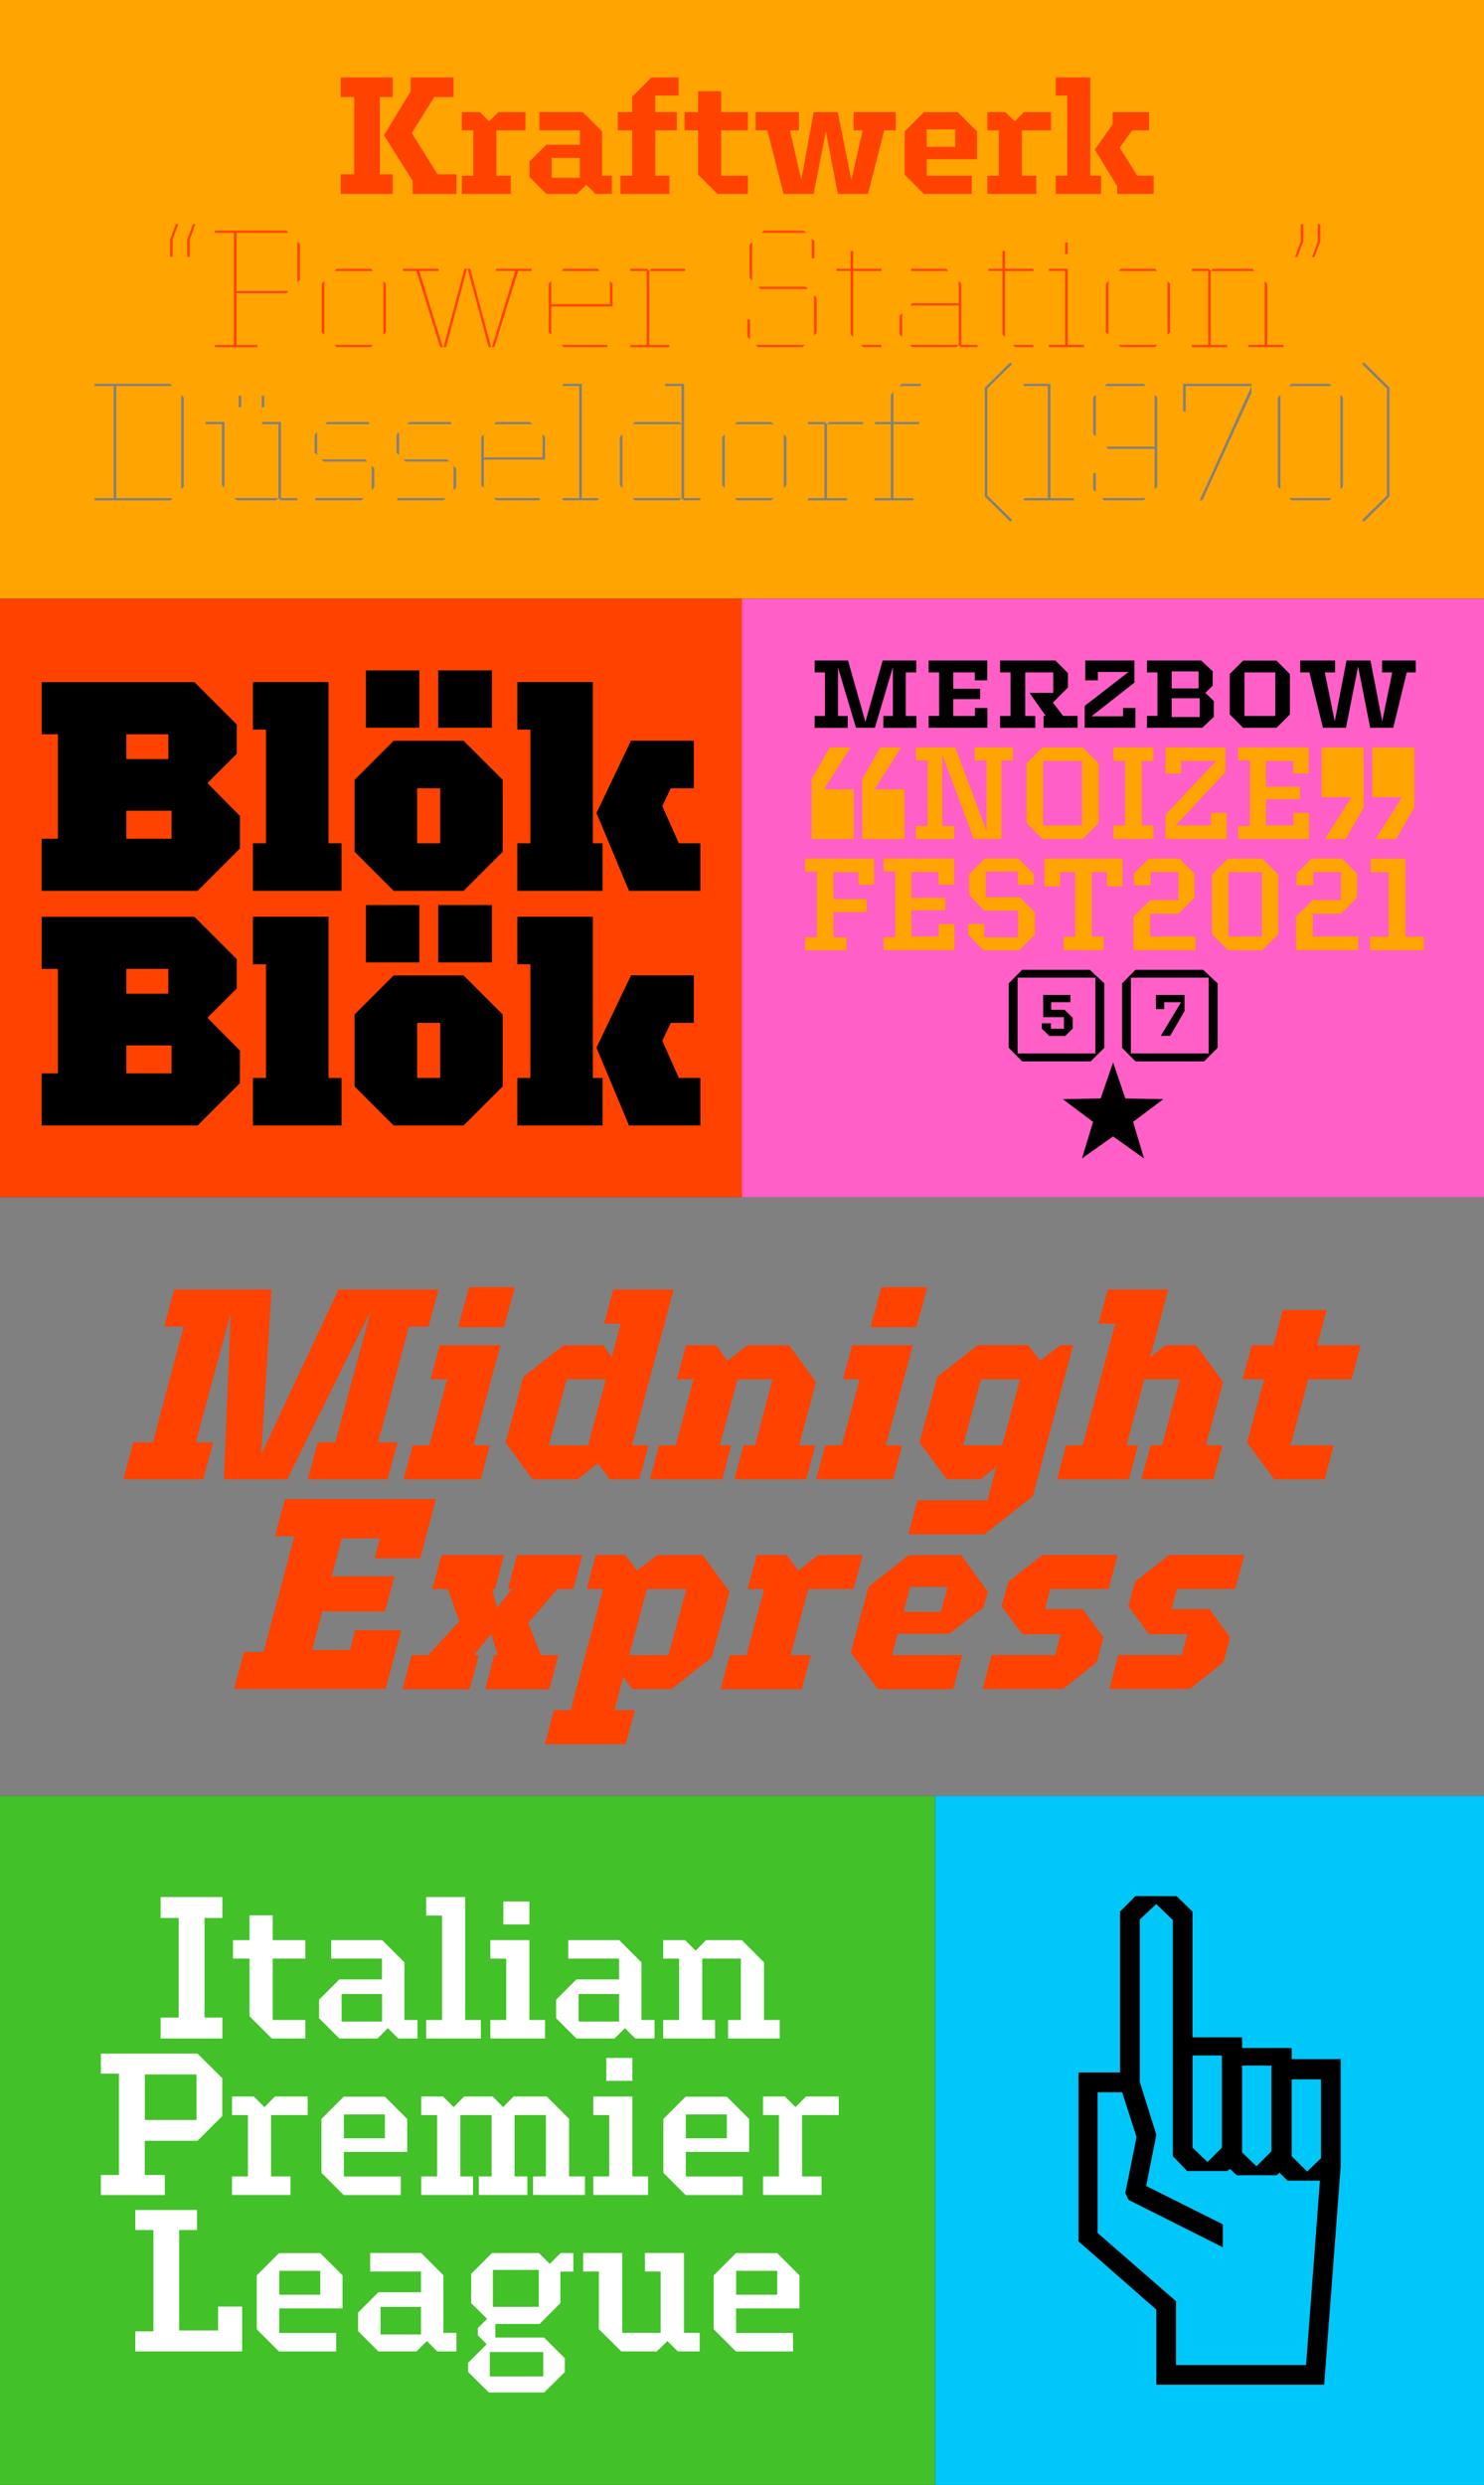 <?xml version="1.0" encoding="utf-8"?>
<!-- Generator: Adobe Illustrator 24.3.0, SVG Export Plug-In . SVG Version: 6.00 Build 0)  -->
<svg version="1.1" id="Layer_1" xmlns="http://www.w3.org/2000/svg" xmlns:xlink="http://www.w3.org/1999/xlink" x="0px" y="0px"
	 viewBox="0 0 1960 3281.7" enable-background="new 0 0 1960 3281.7" xml:space="preserve">
<rect x="0" y="0" width="1960" height="3281.7" fill="#333333" stroke="none"/>
<rect fill="#FFA400" width="1960" height="790.6"/>
<rect y="1581.2" fill="#808080" width="1960" height="790.6"/>
<g>
	<g>
		<path fill="#FF4200" d="M501.8,128.2v102h16.8v25.9H450v-25.9h17.8v-102H450v-25.9h68.6v25.9H501.8z M577.9,230.2h25v25.9H545
			v-17.3l-37.9-60.2l35.3-57.8v-18.5H599v25.9h-25.4l-29.8,47.5L577.9,230.2z"/>
		<path fill="#FF4200" d="M694,172.1h-38.4v60h19v24H610v-24h15.1v-60H610v-24h23.8l12.2,12.2l12.2-12.2H694V172.1z"/>
		<path fill="#FF4200" d="M795.1,232.1h13v24h-21.6l-12.2-12.2L762,256.1h-40.3l-22.3-22.3v-20.6l22.3-22.1h44.2v-19h-53.5v-24h57.4
			l25.4,25.4V232.1z M728.6,234.8h37.2v-26.2h-37.2V234.8z"/>
		<path fill="#FF4200" d="M896.4,126.3h-31v21.8H894v24h-28.6v60h18.7v24h-64.6v-24h15.4v-60h-19v-24h19v-20.4l25.4-25.4h36V126.3z"
			/>
		<path fill="#FF4200" d="M987.8,172.1h-35.3v60h35.3v24h-40.3L922,230.7v-58.6h-17.8v-24H922v-27.6h30.5v27.6h35.3V172.1z"/>
		<path fill="#FF4200" d="M1183.2,172.1h-15.4l-21.4,84h-39.8l-15.8-82.6l-16.1,82.6h-39.8l-21.4-84h-15.4v-24h57.1v24h-11.8
			l14.9,65.8l16.3-89.8h31.9l18,90l14.9-66h-12v-24h55.7V172.1z"/>
		<path fill="#FF4200" d="M1290.4,210.3H1224v21.8h59.5v24h-63.4l-25.2-25.4v-57.1l25.2-25.4h44.9l25.4,25.4V210.3z M1261.6,170.9
			H1224v23h37.7V170.9z"/>
		<path fill="#FF4200" d="M1388.1,172.1h-38.4v60h19v24h-64.6v-24h15.1v-60h-15.1v-24h23.8l12.2,12.2l12.2-12.2h35.8V172.1z"/>
		<path fill="#FF4200" d="M1440,232.1h14.2v24h-59.8v-24h15.1V126.3h-15.1v-24h45.6V232.1z M1502.1,232.1h21.6v24h-48.2v-10.3
			l-29.5-48.2l23.5-33.4v-16.1h48.2v24h-22.3l-16.6,23L1502.1,232.1z"/>
		<path fill="#FF4200" d="M228,339.1h-3.4v-22.6l7.7-20.6h3.1l-7.4,20.6V339.1z M247.2,339.1v-22.6l7.7-20.6h3.1l-7.4,20.6v22.6
			H247.2z"/>
		<path fill="#FF4200" d="M312.4,307.5v76.8h68.8l-2.8,2.9h-66v68.4H340v2.9h-56.2v-2.9h25.2V307.5h-25.2v-2.9h94.6l2.8,2.9H312.4z
			 M396.2,322.6v46.6l-3.4,3.4v-53.4L396.2,322.6z"/>
		<path fill="#FF4200" d="M425,374.7l3.4-3.4v70.8l-3.4-3.4V374.7z M489.8,355l2.9,2.9h-50.9l2.9-2.9H489.8z M444.7,458.4l-2.9-2.9
			h50.9l-2.9,2.9H444.7z M509.7,374.7v64.1l-3.4,3.3v-70.7L509.7,374.7z"/>
		<path fill="#FF4200" d="M579.3,357.9h-25.5l31,100.6h-3.4l-31.3-100.6h-17.7V355h46.8L579.3,357.9z M585.8,458.4L613.4,355h3.4
			l-27.6,103.4H585.8z M617.7,355h3.4l27.6,103.4h-3.4L617.7,355z M702,357.9h-17.7L653,458.4h-3.4l31-100.6h-25.5V355H702
			L702,357.9z"/>
		<path fill="#FF4200" d="M809,404.7h-80.9v37.4l-3.4-3.4v-64.1l3.4-3.4v30.5h77.5v-30.5l3.4,3.4V404.7z M789.3,355l2.9,2.9h-50.6
			l2.9-2.9H789.3z M802.1,458.4h-57.6l-2.9-2.9h60.5V458.4z"/>
		<path fill="#FF4200" d="M857.5,357.9v97.7h26.4v2.9h-51.4v-2.9h21.6v-97.7h-21.6V355h22.1L857.5,357.9z M905,355v2.9h-47.5
			l2.9-2.9H905z"/>
		<path fill="#FF4200" d="M987.1,421.9h3.4V448l-3.4-3.3V421.9z M990,323.3l3.4-3.4v50.6l-3.4-3.4V323.3z M1001,458.4l-2.9-2.9h64.6
			l-2.9,2.9H1001z M1001.5,378.7h62.6l2.9,2.9h-62.6L1001.5,378.7z M1061.7,304.6l2.9,2.9h-58.8l2.9-2.9H1061.7z M1075.6,341.1h-3.4
			v-25.9l3.4,3.4V341.1z M1078.5,393.1v46.6l-3.4,3.4v-53.3L1078.5,393.1z"/>
		<path fill="#FF4200" d="M1164.2,357.9h-37.4V445l-3.4-3.4v-83.8h-18.5V355h18.5v-23.5h3.4V355h37.4V357.9z M1164.2,458.4h-24
			l-2.9-2.9h26.9V458.4z"/>
		<path fill="#FF4200" d="M1188.2,417.1l3.4-3.4v31.4l-3.4-3.4V417.1z M1269.6,455.5h21.6v2.9h-22.1l-2.9-2.9v-52.1h-64.3l2.9-2.9
			h61.4v-29.2l3.4,3.3V455.5z M1204.8,458.4l-2.9-2.9h64.3l-2.9,2.9H1204.8z M1203.3,355h46.3l2.9,2.9h-49.2V355z"/>
		<path fill="#FF4200" d="M1364.8,357.9h-37.4V445l-3.4-3.4v-83.8h-18.5V355h18.5v-23.5h3.4V355h37.4V357.9z M1364.8,458.4h-24
			l-2.9-2.9h26.9V458.4z"/>
		<path fill="#FF4200" d="M1410.2,455.5h21.6v2.9h-46.6v-2.9h21.6v-97.7h-21.6V355h25V455.5z M1410.2,320.4v15.1h-3.4v-15.1H1410.2z
			"/>
		<path fill="#FF4200" d="M1460.6,374.7l3.4-3.4v70.8l-3.4-3.4V374.7z M1525.4,355l2.9,2.9h-50.9l2.9-2.9H1525.4z M1480.3,458.4
			l-2.9-2.9h50.9l-2.9,2.9H1480.3z M1545.3,374.7v64.1l-3.4,3.3v-70.7L1545.3,374.7z"/>
		<path fill="#FF4200" d="M1596.2,355l2.9,2.9v97.7h21.6v2.9h-46.6v-2.9h21.6v-97.7h-21.6V355H1596.2z M1601.9,355h52.1l2.9,2.9
			h-57.8L1601.9,355z M1673.7,455.5h21.6v2.9h-46.6v-2.9h21.6v-84.2l3.4,3.4V455.5z"/>
		<path fill="#FF4200" d="M1717.9,296.2h3.4v22.6l-7.7,20.6h-3.1l7.4-20.6V296.2z M1743.8,296.2v22.6l-7.7,20.6h-3.1l7.4-20.6v-22.6
			H1743.8z"/>
		<path fill="#808080" d="M153.5,509.8v148.1h74.4l-2.8,2.9H124.9v-2.9h25.2V509.8h-25.2v-2.9h99.8l2.9,2.9H153.5z M242.7,524.9
			v117.8l-3.4,3.4V521.5L242.7,524.9z"/>
		<path fill="#808080" d="M296.5,644.4l-3.4-3.4v-80.9h-21.6v-2.9h25V644.4z M312.8,660.7l-2.9-2.9h57.8l-2.9,2.9H312.8z
			 M318.6,522.7v15.1h-3.4v-15.1H318.6z M349.1,522.7v15.1h-3.4v-15.1H349.1z M371.1,657.8h21.6v2.9h-22.1l-2.9-2.9v-97.7h-21.6
			v-2.9h25V657.8z"/>
		<path fill="#808080" d="M415.5,574.1l3.4-3.4v30.4l-3.4-3.3V574.1z M416.5,660.7v-2.9h63.8l-2.9,2.9H416.5z M424.6,606.7h57.7
			l2.9,2.9h-57.6L424.6,606.7z M487.5,557.3v2.9h-58.1l2.9-2.9H487.5z M494.3,618.7v25.2l-3.4,3.4v-31.9L494.3,618.7z"/>
		<path fill="#808080" d="M523.8,574.1l3.4-3.4v30.4l-3.4-3.3V574.1z M524.7,660.7v-2.9h63.8l-2.9,2.9H524.7z M532.8,606.7h57.7
			l2.9,2.9h-57.6L532.8,606.7z M595.8,557.3v2.9h-58.1l2.9-2.9H595.8z M602.5,618.7v25.2l-3.4,3.4v-31.9L602.5,618.7z"/>
		<path fill="#808080" d="M719.9,607H639v37.4l-3.4-3.4V577l3.4-3.4v30.5h77.5v-30.5l3.4,3.4V607z M700.2,557.3l2.9,2.9h-50.6
			l2.9-2.9H700.2z M712.9,660.7h-57.6l-2.9-2.9h60.5V660.7z"/>
		<path fill="#808080" d="M768.3,657.8h21.6v2.9h-46.6v-2.9H765V509.8h-21.6v-2.9h25V657.8z"/>
		<path fill="#808080" d="M818.7,577l3.4-3.4v70.8l-3.4-3.4V577z M897.2,557.3l2.9,2.9h-64.6l2.9-2.9H897.2z M838.4,660.7l-2.9-2.9
			h64.6l-2.9,2.9H838.4z M903.4,657.8H925v2.9H903l-2.9-2.9V509.8h-21.6v-2.9h25V657.8z"/>
		<path fill="#808080" d="M953.8,577l3.4-3.4v70.8l-3.4-3.4V577z M1018.6,557.3l2.9,2.9h-50.9l2.9-2.9H1018.6z M973.5,660.7
			l-2.9-2.9h50.9l-2.9,2.9H973.5z M1038.6,577V641l-3.4,3.3v-70.7L1038.6,577z"/>
		<path fill="#808080" d="M1092.3,560.2v97.7h26.4v2.9h-51.4v-2.9h21.6v-97.7h-21.6v-2.9h22.1L1092.3,560.2z M1139.8,557.3v2.9
			h-47.5l2.9-2.9H1139.8z"/>
		<path fill="#808080" d="M1176.6,521.3l3.4-3.4v39.4h33.8v2.9h-33.8v97.7h26.4v2.9H1155v-2.9h21.6v-97.7h-20.9v-2.9h20.9V521.3z
			 M1216.2,506.9v2.9h-28.1l2.9-2.9H1216.2z"/>
		<path fill="#808080" d="M1336.2,481.4l-32.2,31.7v141.3l32.2,31.7v2.2h-2.6l-32.9-32.6V511.9l32.9-32.6h2.6V481.4z"/>
		<path fill="#808080" d="M1352.7,660.7v-2.9h31.2V509.8H1352v-2.9h35.3v151h31.2v2.9H1352.7z"/>
		<path fill="#808080" d="M1443.9,524.9l3.4-3.4v55l-3.4-3.4V524.9z M1443.9,625h3.4v24.7l-3.4-3.4V625z M1458.3,660.7l-2.9-2.9
			h57.8l-2.9,2.9H1458.3z M1510.4,506.9l2.9,2.9H1459l2.9-2.9H1510.4z M1528.4,524.9v117.8l-3.4,3.4v-53.3h-61.4l-2.9-2.9h64.3
			v-68.4L1528.4,524.9z"/>
		<path fill="#808080" d="M1652.9,506.9v2.9h-86.9v33.6h-3.4v-36.5H1652.9z M1584.5,660.7l68.4-150.5v8.6l-64.8,141.8H1584.5z"/>
		<path fill="#808080" d="M1687.7,524.9l3.4-3.4v124.4l-3.4-3.4V524.9z M1755.7,506.9l2.9,2.9h-55.9l2.8-2.9H1755.7z M1705.7,660.7
			l-2.8-2.9h55.6l-2.9,2.9H1705.7z M1773.7,524.9v117.8l-3.4,3.4V521.5L1773.7,524.9z"/>
		<path fill="#808080" d="M1802.2,479.3l32.9,32.6v143.8l-32.9,32.6h-2.6v-2.2l32.2-31.7V513.1l-32.2-31.7v-2.2L1802.2,479.3z"/>
	</g>
</g>
<rect y="790.6" fill="#FF4200" width="980" height="790.6"/>
<rect x="980" y="790.6" fill="#FF5FC6" width="980" height="790.6"/>
<g>
	<g>
		<path d="M273.9,1344.1l43,43.4v43l-55.9,55.9h-206v-68.8h21.5v-138H55.1v-68.8h201.7l55.9,55.9v38.7L273.9,1344.1z M222.3,1279.6
			h-55.5v32.7h55.5V1279.6z M226.6,1417.6v-37h-59.8v37H226.6z"/>
		<path d="M433.9,1423.6h17.2v62.8h-117v-62.8h17.2v-150.1h-17.2v-62.8h99.8V1423.6z"/>
		<path d="M612.3,1486.4h-92.4l-51.6-51.6v-95l51.6-51.6h92.4l51.6,51.6v95L612.3,1486.4z M483.3,1271v-75.7h70.5v75.7H483.3z
			 M581.4,1350.9h-30.5v72.7h30.5V1350.9z M578.8,1271v-75.7h70.9v75.7H578.8z"/>
		<path d="M783,1423.6h12.9v62.8H683.3v-62.8h17.2v-150.1h-17.2v-62.8H783V1423.6z M896.6,1423.6h28.4v62.8h-94.2l-43-102.8
			l45.6-95.5h83v62.8h-30.5l-11.2,23.6L896.6,1423.6z"/>
	</g>
	<g>
		<path d="M273.9,1034.2l43,43.4v43l-55.9,55.9h-206v-68.8h21.5v-138H55.1v-68.8h201.7l55.9,55.9v38.7L273.9,1034.2z M222.3,969.7
			h-55.5v32.7h55.5V969.7z M226.6,1107.7v-37h-59.8v37H226.6z"/>
		<path d="M433.9,1113.7h17.2v62.8h-117v-62.8h17.2V963.6h-17.2v-62.8h99.8V1113.7z"/>
		<path d="M612.3,1176.5h-92.4l-51.6-51.6v-95l51.6-51.6h92.4l51.6,51.6v95L612.3,1176.5z M483.3,961.1v-75.7h70.5v75.7H483.3z
			 M581.4,1041h-30.5v72.7h30.5V1041z M578.8,961.1v-75.7h70.9v75.7H578.8z"/>
		<path d="M783,1113.7h12.9v62.8H683.3v-62.8h17.2V963.6h-17.2v-62.8H783V1113.7z M896.6,1113.7h28.4v62.8h-94.2l-43-102.8
			l45.6-95.5h83v62.8h-30.5l-11.2,23.6L896.6,1113.7z"/>
	</g>
</g>
<g>
	<g>
		<path fill="#FF4200" d="M565.9,1751.9h-25.8l-40.7,152.9h25.8l-13.3,48.9H406.4l13.3-48.9h23.1l46.9-173.6l-110.3,222.5h-83.7
			l9-219.4l-46.1,170.5h23.1l-13.3,48.9H162.8l13.3-48.9h25.8l40.7-152.9h-25.8l13.3-48.9h128.6L345,1920.8L447.1,1703h132.2
			L565.9,1751.9z"/>
		<path fill="#FF4200" d="M580.8,1776.5h80.2l-35.6,132.2h21.5l-12.1,45H533.1l12.1-45h21.9l23.5-87.2h-21.9L580.8,1776.5z
			 M619.5,1699.9h60.6l-14.5,52.8H605L619.5,1699.9z"/>
		<path fill="#FF4200" d="M834.6,1908.7h21.9l-12.1,45h-39.1l-15.6-21.1l-26.6,21.1h-59.8l-35.6-48.5l23.5-86.8l53.2-41.8h52
			l11.7,15.6l11.7-44.2h-21.9l12.1-45h79.8L834.6,1908.7z M776.7,1908.7l23.5-87.2h-51.6l-23.9,87.2H776.7z"/>
		<path fill="#FF4200" d="M1077.8,1825l-22.3,83.7h21.5l-12.1,45h-95l12.1-45h15.2l23.1-87.2h-46.1l-23.5,87.2h14.9l-11.7,45h-95.4
			l12.1-45h21.9l23.5-87.2H894l12.1-45h39.5l15.2,20.7l26.6-20.7h54.7L1077.8,1825z"/>
		<path fill="#FF4200" d="M1125.5,1776.5h80.2l-35.6,132.2h21.5l-12.1,45h-101.7l12.1-45h21.9l23.5-87.2h-21.9L1125.5,1776.5z
			 M1164.2,1699.9h60.6l-14.5,52.8h-60.6L1164.2,1699.9z"/>
		<path fill="#FF4200" d="M1400.3,1776.5h17.2l-53.6,199.8l-63.7,50h-100.5l12.1-45h92.3l11.7-43.8l-20.3,16h-45l-36-48.5l23.5-86.8
			l53.6-41.8h66.5l15.6,20.7L1400.3,1776.5z M1323.7,1908.7l23.5-87.2h-51.6l-23.5,87.2H1323.7z"/>
		<path fill="#FF4200" d="M1615.4,1825l-22.7,83.7h21.9l-12.1,45h-95l12.1-45h15.2l23.5-87.2h-46.9l-23.5,87.2h15.2l-12.1,45h-95
			l12.1-45h21.9l43-160.7h-21.9l12.1-45h79.8l-23.9,89.5l20.3-16h40.3L1615.4,1825z"/>
		<path fill="#FF4200" d="M1785.1,1821.5H1728l-23.5,87.2h57.1l-12.1,45H1683l-36-48.5l22.7-83.7h-28.5l12.1-45h28.5l12.5-46.5h57.9
			l-12.5,46.5h57.5L1785.1,1821.5z"/>
		<path fill="#FF4200" d="M555,2057.9h-60.2l7-26.2h-50.4l-13.3,50H521l-12.5,46.5h-82.9l-13.3,50.8h50l7-26.2H530l-20.7,77.8H309
			l13.3-48.9h25.8l40.7-152.9H363l13.3-48.9h199.4L555,2057.9z"/>
		<path fill="#FF4200" d="M736.4,2098.6l-38.7,44.6l16.8,42.6h23.1l-12.1,45H641l11.7-45h4.7l-8.6-28.2l-22.7,28.2h6.3l-12.1,45
			h-88.8l12.1-45h21.9l41.1-44.6l-15.2-42.6H571l12.1-45h82.5l-11.7,45H650l6.6,25l19.6-25h-5.5l12.1-45h86.4l-12.1,45H736.4z"/>
		<path fill="#FF4200" d="M928,2053.6l35.6,48.5l-23.5,86.8l-53.2,41.8h-52l-11.7-16l-11.7,43.8h27l-12.1,45H719.6l12.1-45h21.9
			l43-159.9h-21.9l12.1-45h39.1l15.6,20.7l26.6-20.7H928z M883,2185.8l23.5-87.2h-52l-23.5,87.2H883z"/>
		<path fill="#FF4200" d="M1127.4,2098.6h-59.8l-23.5,87.2h26.6l-11.7,45H951.8l12.1-45h21.9l23.5-87.2h-21.9l12.1-45h39.5
			l15.2,20.7l26.6-20.7h58.7L1127.4,2098.6z"/>
		<path fill="#FF4200" d="M1254.1,2157.6h-68.4l-7.4,28.2h92.7l-12.1,45h-99.7l-35.6-48.5l23.5-86.8l53.2-41.8h69.2l35.2,48.5
			l-5.5,20.3L1254.1,2157.6z M1202.1,2095.8l-8.6,32.8h49.3l8.6-32.8H1202.1z"/>
		<path fill="#FF4200" d="M1297.9,2230.7l11.7-45h84.1l7-27.4h-50.4l-27.4-37.1l9-32.5l45-35.2h99.3l-12.1,45h-77l-7,26.6h50
			l27.4,37.5l-9,32.8l-44.6,35.2H1297.9z"/>
		<path fill="#FF4200" d="M1465.2,2230.7l11.7-45h84.1l7-27.4h-50.4l-27.4-37.1l9-32.5l45-35.2h99.3l-12.1,45h-77l-7,26.6h50
			l27.4,37.5l-9,32.8l-44.6,35.2H1465.2z"/>
	</g>
</g>
<g>
	<path d="M1210.3,888h-14v57.6h14v15.7h-43.6v-15.7h12.6V881l-23.8,80.2h-24.9l-23.8-79.6v64h12.8v15.7h-43.6v-15.7h13.6V888h-13.6
		v-15.7h44l23,81.1l22.8-81.1h44.3V888z"/>
	<path d="M1287.7,935h16.4v26.2h-77.6v-15.7h13.8V888h-13.8v-15.7h77.4v26.2h-16.4V888H1259v21.7h35.5v13.6H1259v22.3h28.7V935z"/>
	<path d="M1404.1,945.5h19.1v15.7h-44.9v-15.7h2.8l-21.3-30.4h31.3V888h-37v57.6h13.2v15.7h-46.4v-15.7h13.8V888h-13.8v-15.7h73
		l16.6,16.6V908l-19.8,19.8h-0.2L1404.1,945.5z"/>
	<path d="M1483.2,935h16.4v26.2h-67v-28.9l57.9-44.9H1450v11.1h-16.6v-26.2h64.9v29.2l-56.8,44.5h41.7V935z"/>
	<path d="M1591.9,915l11.3,10.9v20.8l-15.3,14.5h-73v-15.7h13.8V888h-13.8v-15.7h71.5l15.3,14.3v18.9L1591.9,915z M1583,886.7h-35.5
		v22.5h35.5V886.7z M1584.5,946.9v-24.7h-37v24.7H1584.5z"/>
	<path d="M1685.9,961.2h-44l-17.7-17.7v-53.4l17.7-17.7h44l17.7,17.7v53.4L1685.9,961.2z M1684.4,888h-40.8v57.6h40.8V888z"/>
	<path d="M1869.9,888H1858l-17.9,73.2h-30.4l-16-81.1l-16,81.1h-30.4l-17.9-73.2h-12.1v-15.7h46V888h-13.6l13.2,64.7l15.5-80.4h31.7
		l15.5,80.4l13.2-64.7h-13.4v-15.7h44.5V888z"/>
	<path fill="#FFA400" d="M1072,1108V1029l23.8-41.9h27.6l-35.1,55.3h39.4v65.7H1072z M1138.8,1108V1029l23.8-41.9h27.6l-35.1,55.3
		h39.4v65.7H1138.8z"/>
	<path fill="#FFA400" d="M1337.9,1004.3h-15.3V1108h-36.4l-41.7-111.5v94.4h15.7v17.2h-50.6v-17.2h15.5v-86.6h-15.5v-17.2h52.1
		l41.3,110.4v-93.2h-15.7v-17.2h50.6V1004.3z"/>
	<path fill="#FFA400" d="M1430,1108h-53.2l-21.1-21.1v-78.7l21.1-21.1h53.2l21.1,21.1v78.7L1430,1108z M1429.1,1005h-51.5v85.1h51.5
		V1005z"/>
	<path fill="#FFA400" d="M1470.6,1108v-17.9h15.5V1005h-15.5v-17.9h52.8v17.9h-15.3v85.1h15.3v17.9H1470.6z"/>
	<path fill="#FFA400" d="M1599.5,1073.5h20.6v34.5h-80.8V1076l67-71H1560v16.6h-20.6v-34.5h79.1v32.5l-65.9,70.6h46.8V1073.5z"/>
	<path fill="#FFA400" d="M1708.3,1073.5h20.6v34.5h-93.6v-17.2h15.5v-86.6h-15.5v-17.2h93.2v34.5H1708V1005h-35.9v34h44.9v16.4
		h-44.9v34.7h36.2V1073.5z"/>
	<path fill="#FFA400" d="M1801.2,987.1v79.1l-23.8,41.9h-27.6l35.1-55.3h-39.4v-65.7H1801.2z M1868,987.1v79.1l-24,41.9h-27.4
		l35.1-55.3h-39.4v-65.7H1868z"/>
	<path fill="#FFA400" d="M1154.3,1168.5h-20.6v-16.6h-32.8v35.5h43.8v17.2h-43.8v33.2h17.2v17.2h-54.7v-17.2h15.5v-86.6h-15.5v-17.2
		h91V1168.5z"/>
	<path fill="#FFA400" d="M1240,1220.3h20.6v34.5h-93.6v-17.2h15.5v-86.6h-15.5v-17.2h93.2v34.5h-20.6v-16.6h-35.9v34h44.9v16.4
		h-44.9v34.7h36.2V1220.3z"/>
	<path fill="#FFA400" d="M1365.5,1168.5h-21.3v-17.5h-42.1v34h44.9l19.8,19.8v29.6l-20.6,20.6H1299l-20.4-20.6v-14.2h21.3v17.7h44.7
		v-35.3h-44.9L1280,1182v-27.6l20.6-20.6h44.3l20.6,20.6V1168.5z"/>
	<path fill="#FFA400" d="M1482.6,1133.9v36.6h-20.6v-18.7h-20v85.1h15.5v17.9h-52.8V1237h15.3v-85.1h-19.8v18.7h-20.8v-36.6H1482.6z
		"/>
	<path fill="#FFA400" d="M1497.6,1169.4v-15.7l19.8-19.8h40.4l19.8,19.8v31.7l-21.1,21.3h-37.4v30.2h60v17.9H1497v-44.2l21.9-21.9
		h37.4v-37h-36.6v17.5H1497.6z"/>
	<path fill="#FFA400" d="M1667.2,1254.9h-45.3l-21.3-21.3v-78.5l21.1-21.1h45.5l21.1,21.1v78.7L1667.2,1254.9z M1666.6,1151.8h-44.3
		v85.1h44.3V1151.8z"/>
	<path fill="#FFA400" d="M1712.3,1169.4v-15.7l19.8-19.8h40.4l19.8,19.8v31.7l-21.1,21.3h-37.4v30.2h60v17.9h-82.1v-44.2l21.9-21.9
		h37.4v-37h-36.6v17.5H1712.3z"/>
	<path fill="#FFA400" d="M1809.5,1254.9V1237h24.5v-85.1h-23.6v-17.9h45.7v103h24.5v17.9H1809.5z"/>
	<path d="M1440.6,1401.7H1350l-17.7-17.9v-85.1l17.7-17.9h89.4l19.1,17.9v85.1L1440.6,1401.7z M1446.8,1291.1h-102.8v100.2h102.8
		V1291.1z M1413.6,1323.6h-25.3v10h17.7l10.8,10.6v14.2l-10,9.8h-20.9l-10-9.8v-7h12.1v7.2h17.2v-15.3h-27.4V1314h35.9V1323.6z"/>
	<path d="M1589.1,1280.8l19.1,17.9v85.1l-17.9,17.9h-90.6l-17.7-17.9v-85.1l17.7-17.9H1589.1z M1596.4,1391.3v-100.2h-102.8v100.2
		H1596.4z M1537.6,1323.6v9.1h-10.8V1314h37.7v21.3l-19.1,32.8h-12.3l26.8-44.5H1537.6z"/>
	<path d="M1403.7,1451.6l50-0.9l16.4-47.6l16.2,47.6l50.2,0.9l-40,30l14.5,48.3l-40.9-29.1l-41.1,29.1l14.7-48.3L1403.7,1451.6z"/>
</g>
<rect x="0" y="2371.8" fill="#42C129" width="1235.2" height="909.9"/>
<g>
	<g>
		<path fill="#FFFFFF" d="M212.1,2692.2v-27.7H236V2533h-23.9v-27.7h81.6v27.7h-23.6v131.5h23.6v27.7H212.1z"/>
		<path fill="#FFFFFF" d="M403.3,2586.7h-43.1v81h43.1v24.5H359l-29.4-29.4v-76.1h-21.9v-24.5h21.9v-32.7h30.6v32.7h43.1V2586.7z"/>
		<path fill="#FFFFFF" d="M534.2,2667.7h17.2v24.5h-25.4l-13.7-13.7l-13.7,13.7h-50.4l-26.8-26.8v-24.5l26.8-26.8h56.3v-27.4h-67.1
			v-24.5h67.3l29.4,29.4V2667.7z M451.2,2669.8h53.4v-36.4h-53.4V2669.8z"/>
		<path fill="#FFFFFF" d="M614.4,2667.7h20.7v24.5h-72.3v-24.5h21v-137.9h-21v-24.5h51.6V2667.7z"/>
		<path fill="#FFFFFF" d="M699.2,2667.7h20.7v24.5h-72.3v-24.5h21v-81h-21v-24.5h51.6V2667.7z M699.2,2511.2v30.3h-34.4v-30.3H699.2
			z"/>
		<path fill="#FFFFFF" d="M847.3,2667.7h17.2v24.5h-25.4l-13.7-13.7l-13.7,13.7h-50.4l-26.8-26.8v-24.5l26.8-26.8h56.3v-27.4h-67.1
			v-24.5h67.3l29.4,29.4V2667.7z M764.2,2669.8h53.4v-36.4h-53.4V2669.8z"/>
		<path fill="#FFFFFF" d="M1009.1,2667.7h20.7v24.5h-68.2v-24.5h16.9v-81h-51v81h16.9v24.5h-68.5v-24.5h21v-81h-21v-24.5h28.9l14,14
			l13.7-14h47.2l29.4,29.4V2667.7z"/>
		<path fill="#FFFFFF" d="M293.6,2744.6v49.9l-32.7,32.7h-69.7v45.2h26.5v26.5h-84.5v-26.5h23.9v-133.8h-23.9v-26.5h127.7
			L293.6,2744.6z M259.5,2799.7v-60.1h-68.2v60.1H259.5z"/>
		<path fill="#FFFFFF" d="M406.4,2793.3H358v81h25.7v24.5h-77.3v-24.5h21v-81h-21v-24.5h28.9l14,14l13.7-14h43.4V2793.3z"/>
		<path fill="#FFFFFF" d="M537.9,2842h-83.7v32.4h75.2v24.5h-75.5l-29.4-29.4v-71.1l29.4-29.4h54.5l29.4,29.4V2842z M508.4,2792.4
			h-54.2v31.5h54.2V2792.4z"/>
		<path fill="#FFFFFF" d="M751.6,2874.3h21v24.5H704v-24.5H721v-81h-41.4v81h16.9v24.5h-64.1v-24.5h16.9v-81h-41.4v81h16.9v24.5
			h-68.5v-24.5h21v-81h-21v-24.5h28.9l14,14l13.7-14h37.9l13.7,14l13.7-14h44l29.4,29.4V2874.3z"/>
		<path fill="#FFFFFF" d="M835.2,2874.3h20.7v24.5h-72.3v-24.5h21v-81h-21v-24.5h51.6V2874.3z M835.2,2717.8v30.3h-34.4v-30.3H835.2
			z"/>
		<path fill="#FFFFFF" d="M989.5,2842h-83.7v32.4H981v24.5h-75.5l-29.4-29.4v-71.1l29.4-29.4H960l29.4,29.4V2842z M960,2792.4h-54.2
			v31.5H960V2792.4z"/>
		<path fill="#FFFFFF" d="M1107.8,2793.3h-48.4v81h25.7v24.5h-77.3v-24.5h21v-81h-21v-24.5h28.9l14,14l13.7-14h43.4V2793.3z"/>
		<path fill="#FFFFFF" d="M288,3046.2h31.8v59.2H178.7v-26.5h23.9v-133.8h-23.9v-26.5h81.6v26.5h-23.6v132.6H288V3046.2z"/>
		<path fill="#FFFFFF" d="M452.5,3048.6h-83.7v32.4H444v24.5h-75.5l-29.4-29.4v-71.1l29.4-29.4H423l29.4,29.4V3048.6z M423,2999
			h-54.2v31.5H423V2999z"/>
		<path fill="#FFFFFF" d="M585.7,3080.9h17.2v24.5h-25.4l-13.7-13.7l-13.7,13.7h-50.4l-26.8-26.8v-24.5l26.8-26.8H556v-27.4h-67.1
			v-24.5h67.3l29.4,29.4V3080.9z M502.6,3083H556v-36.4h-53.4V3083z"/>
		<path fill="#FFFFFF" d="M654.2,3069v18.1h64.4l27.4,27.4v18.1l-27.4,27.1h-72.9l-27.4-27.1v-12.2l24.5-24.5l-11.7-11.7v-9.6
			l12.2-12.2l-21-20.7v-38.8l27.4-27.4h62.1l14.3,14.3l14.3-14.3h16.9v24.5h-17.2v41.7l-27.4,27.4H654.2z M717.5,3106.3h-70.6v32.1
			h70.6V3106.3z M651,2997.8v48.7h60.6v-48.7H651z"/>
		<path fill="#FFFFFF" d="M903.4,3080.9h20.7v24.5h-28.9l-13.7-13.7l-14,13.7h-46.9l-29.7-29.4v-76.1h-20.7v-24.5h51.6v105.5h50.7
			v-81h-20.7v-24.5h51.6V3080.9z"/>
		<path fill="#FFFFFF" d="M1055.9,3048.6h-83.7v32.4h75.2v24.5H972l-29.4-29.4v-71.1l29.4-29.4h54.5l29.4,29.4V3048.6z M1026.5,2999
			h-54.2v31.5h54.2V2999z"/>
	</g>
</g>
<rect x="1235.2" y="2371.8" fill="#00C7F9" width="724.8" height="909.9"/>
<g>
	<path d="M1706,2719.4h64.7v142.2l-21.8,287.8h-221.7v-99.2l-102.8-90.1V2737h54.9v-212.5l20.4-20.4h54.2l21.1,20.4v166.1h65.5v14.1
		h65.5V2719.4z M1553.3,3123.4H1725l18.3-243.5h-42.9l-10.6-10.6l-3.5,3.5h-52.8l-9.1-8.4l-3.5,2.8H1568l-19-19.7v-311.8l-21.8-21.1
		l-21.8,20.4v214.6l21.8,69.7l-13.4,67.6l101.3,50.7v30.3l-124.6-62.6l-4.2-9.1l14.8-73.9l-19-59.1h-32.4v185.8l103.5,90.1V3123.4z
		 M1575.1,2714.5v121.8l19.7,19l19-19v-121.8H1575.1z M1640.5,2727.9v114.7l19,18.3l19.7-19.7v-113.3H1640.5z M1706,2746.2v101.3
		l20.4,20.4l18.3-17.6v-104.2H1706z"/>
</g>
</svg>
